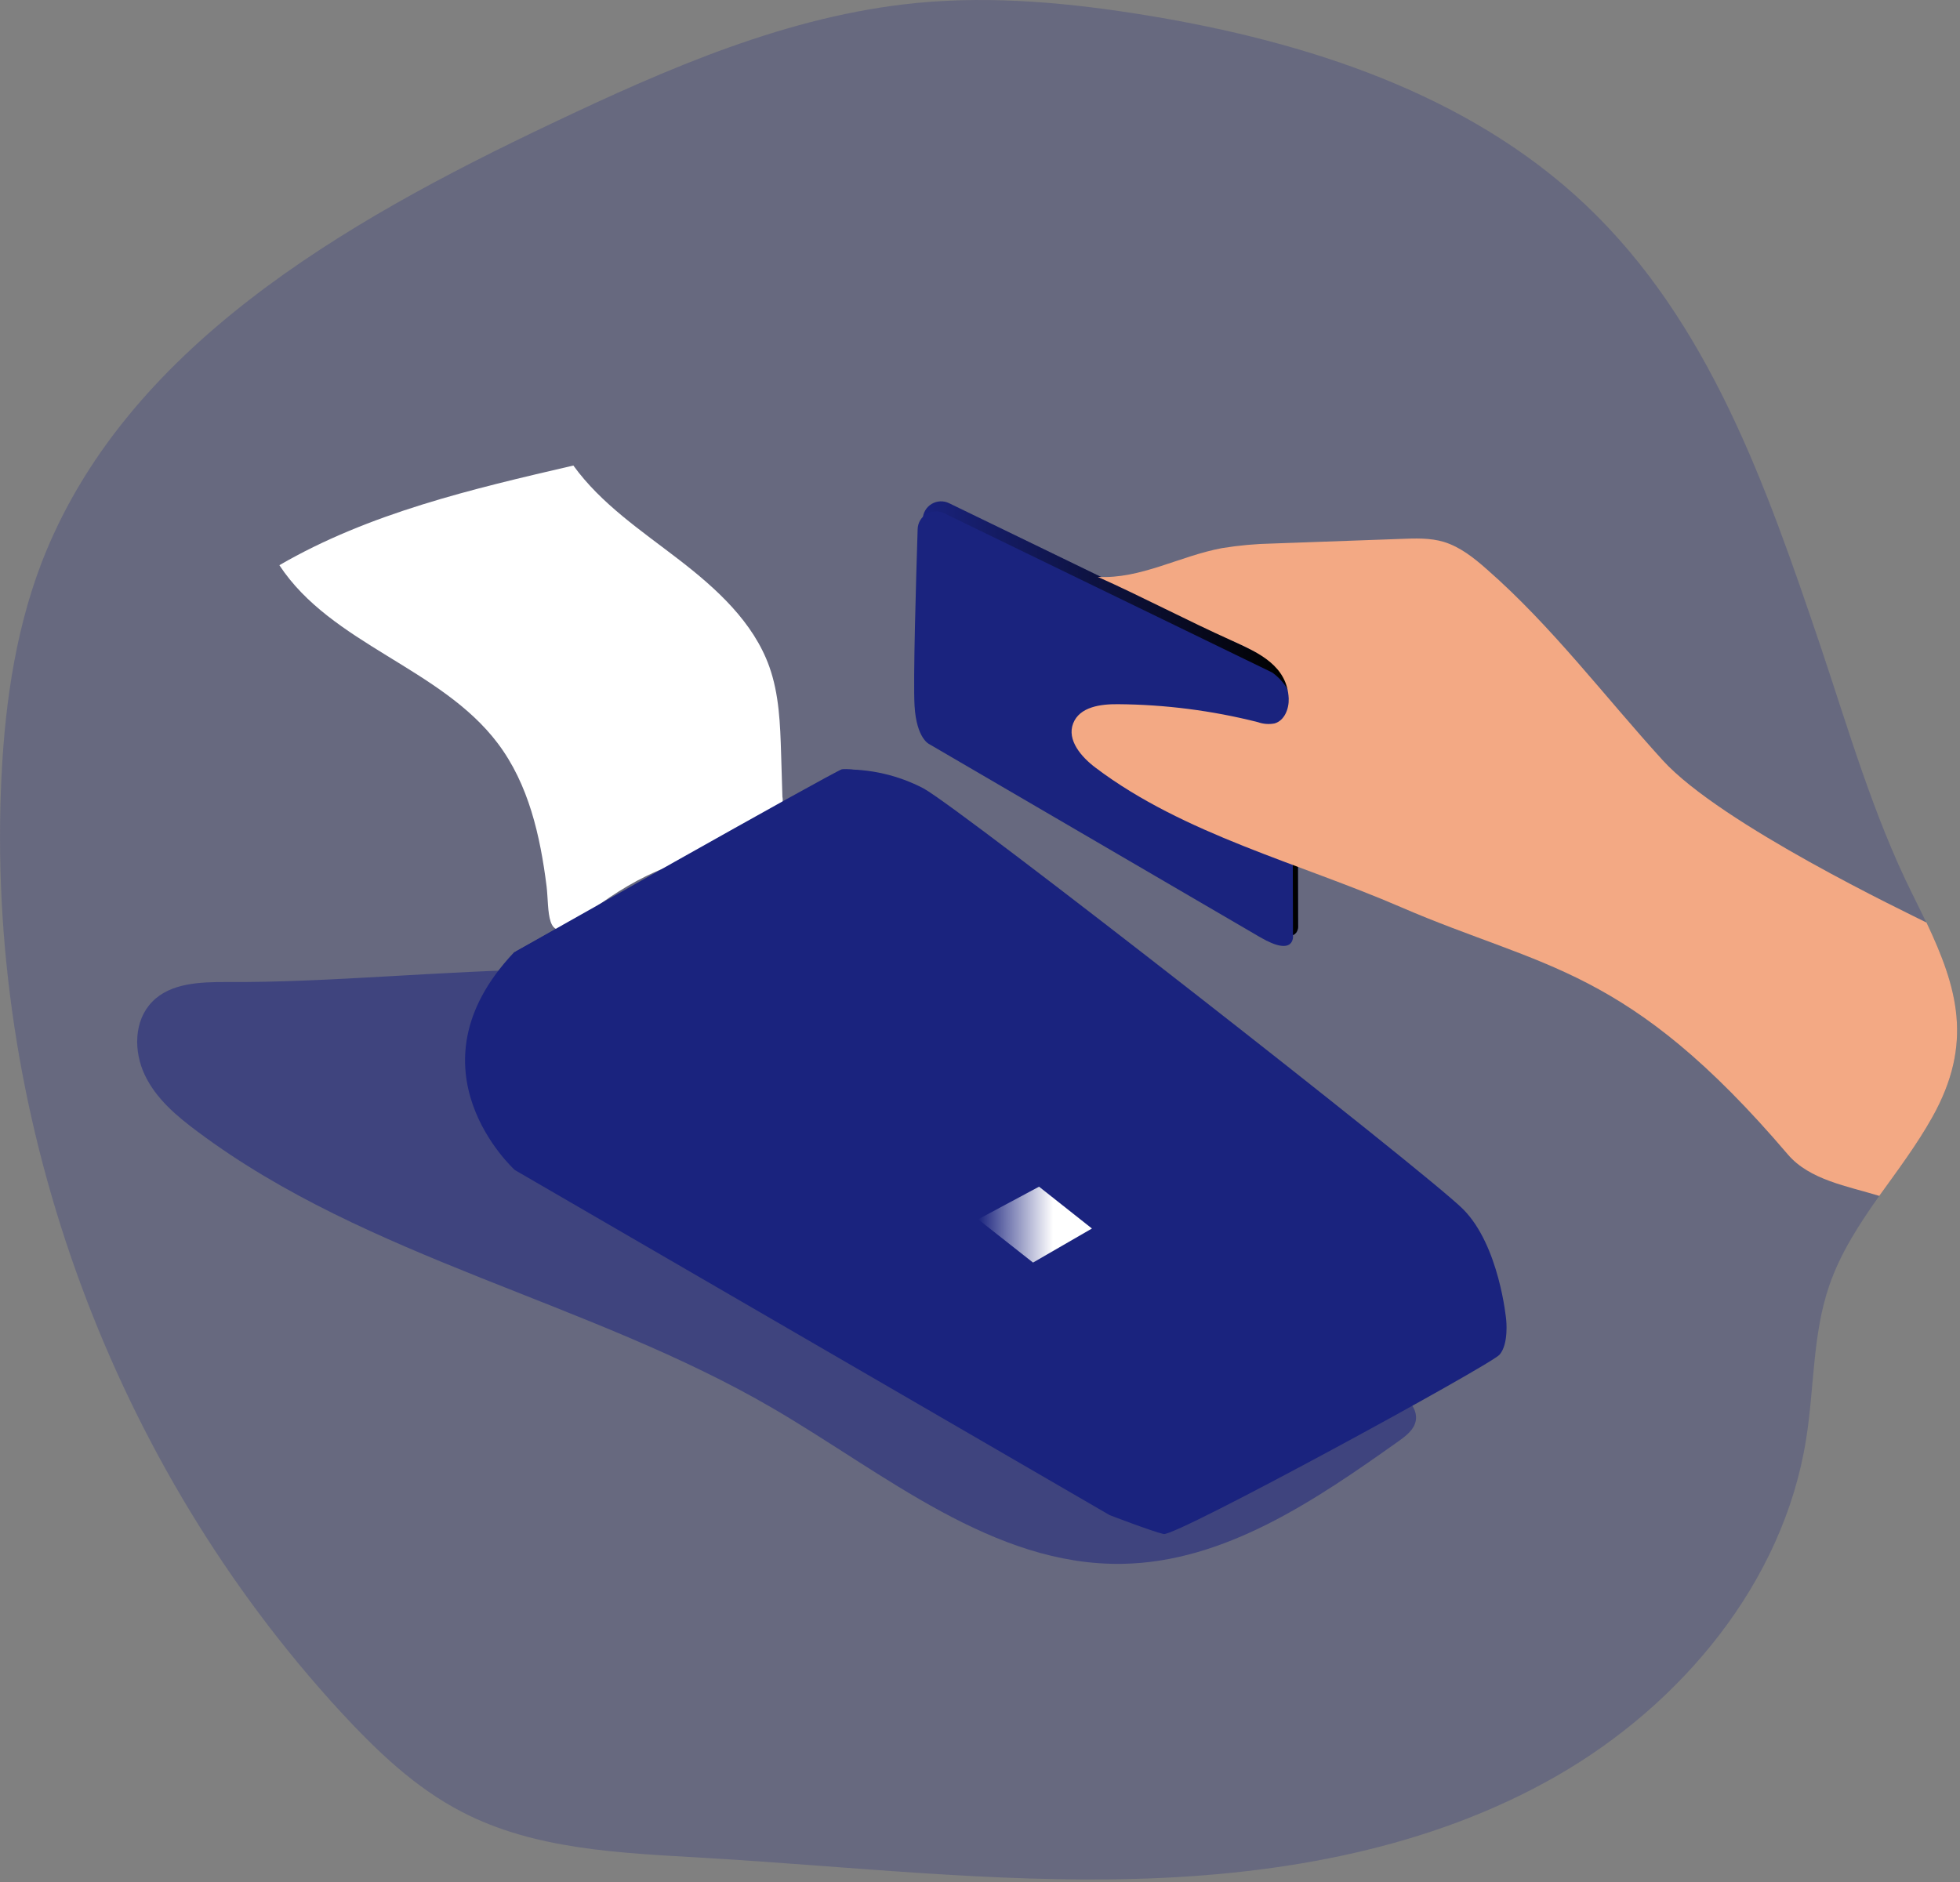 <svg width="481" height="462" viewBox="0 0 481 462" fill="none" xmlns="http://www.w3.org/2000/svg">
<rect x="0" y="0" width="481" height="462" fill="#808080" stroke="none"/>
<g clip-path="url(#clip0)">
<path opacity="0.24" d="M474.19 274.24C470.42 280.98 465.72 287.24 461.19 293.54C456.29 300.45 451.67 307.54 448.92 315.54C444.79 327.54 445.25 340.69 443.24 353.24C437.7 388.37 412.66 418.42 381.8 436.05C350.94 453.68 314.8 460.14 279.27 461.17C243.74 462.2 208.27 458.1 172.8 456.02C152.5 454.82 131.4 454.12 113.4 444.77C101.9 438.85 92.4 429.71 83.6 420.19C27.82 359.56 -2.82 276.54 0.21 194.25C0.91 175.17 3.38 155.95 10.21 138.11C30.52 85.48 84.21 54.59 135.21 30.39C163.82 16.78 193.44 3.8 224.94 0.73C243.84 -1.1 262.89 0.73 281.62 3.8C320.69 10.22 360.3 23.02 389.08 50.25C419.55 79.07 433.55 119.59 446.67 158.32C453.55 178.77 459.67 200.11 469.32 219.47C470.52 221.87 471.65 224.2 472.74 226.47C480.29 242.33 484.4 256.05 474.19 274.24Z" fill="#1A237E"/>
<path opacity="0.51" d="M55.63 241.04C49.15 241.04 41.9 241.24 37.36 245.88C32.82 250.52 32.77 258.05 35.54 263.88C38.31 269.71 43.37 273.97 48.54 277.81C90.48 309.15 144.54 319.34 189.75 345.73C217.15 361.73 243.68 384.38 275.4 383.86C300.54 383.45 322.75 368.3 343.25 353.73C345.08 352.43 347.05 350.91 347.44 348.73C348.01 345.55 345.09 342.94 342.44 341.04L248.44 272.58C237.1 264.32 225.65 256 212.85 250.25C166.3 229.25 105.31 241.41 55.63 241.04Z" fill="#1A237E"/>
<path d="M126.34 287.19C126.34 287.19 99.03 262.53 126.09 233.82L206.53 188.88C213.519 188.687 220.442 190.284 226.64 193.52C236.24 198.81 350.11 287.86 359.04 296.79C367.97 305.72 369.63 323.94 369.63 323.94C369.63 323.94 370.3 329.94 367.98 332.54C365.66 335.14 288.54 377.23 285.56 376.54C282.58 375.85 272.32 371.9 272.32 371.9L126.34 287.19Z" fill="#1A237E"/>
<path d="M226.45 127.41C226.473 126.659 226.684 125.926 227.064 125.278C227.444 124.63 227.98 124.088 228.624 123.701C229.268 123.314 229.999 123.094 230.749 123.063C231.5 123.031 232.246 123.188 232.92 123.52L313.4 162.57C313.4 162.57 318.74 165.92 318.56 172.06C318.38 178.2 318.56 227.12 318.56 227.12C318.56 227.12 319.2 232.66 310.42 227.53C301.64 222.4 229.33 180.19 229.33 180.19C229.33 180.19 226.16 178.88 225.69 170.76C225.32 164.47 226.05 139.63 226.45 127.41Z" fill="#1A237E"/>
<path d="M226.45 127.41C226.473 126.659 226.684 125.926 227.064 125.278C227.444 124.63 227.98 124.088 228.624 123.701C229.268 123.314 229.999 123.094 230.749 123.063C231.5 123.031 232.246 123.188 232.92 123.52L313.4 162.57C313.4 162.57 318.74 165.92 318.56 172.06C318.38 178.2 318.56 227.12 318.56 227.12C318.56 227.12 319.2 232.66 310.42 227.53C301.64 222.4 229.33 180.19 229.33 180.19C229.33 180.19 226.16 178.88 225.69 170.76C225.32 164.47 226.05 139.63 226.45 127.41Z" fill="url(#paint0_linear)"/>
<path d="M225.2 129.85C225.226 129.1 225.439 128.369 225.819 127.722C226.2 127.076 226.736 126.535 227.379 126.148C228.022 125.761 228.751 125.542 229.5 125.509C230.25 125.476 230.996 125.631 231.67 125.96L312.16 165.05C312.16 165.05 317.5 168.4 317.31 174.55C317.12 180.7 317.31 229.6 317.31 229.6C317.31 229.6 317.96 235.14 309.18 230.01C300.4 224.88 228.09 182.68 228.09 182.68C228.09 182.68 224.92 181.37 224.44 173.24C224.07 166.96 224.81 142.12 225.2 129.85Z" fill="#1A237E"/>
<path d="M224.15 157.11L316.5 206.76L318.55 227.12L224.44 173.25L224.15 157.11Z" fill="url(#paint1_linear)"/>
<path d="M474.19 274.24C470.42 280.98 465.72 287.24 461.19 293.54C453.36 291.14 444.08 289.62 438.76 283.38C399.41 237.21 378.99 237.88 343.76 222.65C318.93 211.89 290.52 204.8 268.9 188.47C265.37 185.83 261.77 181.66 263.36 177.57C264.95 173.48 270.1 172.81 274.36 172.85C285.932 172.937 297.451 174.414 308.67 177.25C309.993 177.727 311.42 177.838 312.8 177.57C315.23 176.87 316.36 173.97 316.26 171.44C315.87 163.53 309.26 160.33 302.04 157.12C291.53 152.41 279.93 146.29 269.4 141.6C279.87 142.2 289.57 136.45 299.9 134.54C304.015 133.869 308.172 133.492 312.34 133.41C322.813 133.023 333.3 132.647 343.8 132.28C347.33 132.14 350.96 132 354.35 133.02C358.35 134.26 361.72 136.94 364.86 139.72C380.86 153.72 393.74 170.9 408.06 186.63C422.38 202.36 468.41 224.23 472.78 226.45C480.29 242.33 484.4 256.05 474.19 274.24Z" fill="#F3A984"/>
<path d="M122.12 182.41C108.12 163.88 81.3 158.13 68.56 138.73C90.61 125.94 115.87 120.02 140.71 114.27C147.52 123.69 157.41 130.27 166.63 137.38C175.85 144.49 184.9 152.7 188.8 163.65C191.22 170.45 191.47 177.81 191.69 185.02L192.01 195.58C192.187 196.429 192.052 197.312 191.629 198.069C191.207 198.826 190.525 199.405 189.71 199.7C183.415 203.529 176.904 206.991 170.21 210.07C166.4 211.74 162.48 213.16 158.73 214.97C152.39 218.02 146.73 222.15 141.14 226.4C133.79 232 134.81 223.29 134.14 217.58C132.58 205.21 129.76 192.51 122.12 182.41Z" fill="white"/>
<path d="M126.09 233.82C126.09 233.82 204.54 189.38 206.53 188.88C208.52 188.38 222.17 190.12 231.85 198.32C241.53 206.52 294.16 247.97 294.16 247.97C294.16 247.97 295.4 252.69 293.4 255.41C291.4 258.13 228.85 293.64 222.4 291.9C215.95 290.16 153.65 224.88 126.09 233.82Z" fill="#1A237E"/>
<path d="M126.09 233.82C126.09 233.82 204.54 189.38 206.53 188.88C208.52 188.38 222.17 190.12 231.85 198.32C241.53 206.52 294.16 247.97 294.16 247.97C294.16 247.97 295.4 252.69 293.4 255.41C291.4 258.13 228.85 293.64 222.4 291.9C215.95 290.16 153.65 224.88 126.09 233.82Z" fill="url(#paint2_linear)"/>
<path d="M125.84 239.03C125.84 239.03 128.33 229.6 154.15 248.96C179.97 268.32 292.67 359.19 292.67 359.19L289.67 374.58C289.67 374.58 128.79 295.63 126.31 287.19C123.83 278.75 104.49 259.41 125.84 239.03Z" fill="url(#paint3_linear)"/>
<path d="M296.64 357.21L365.66 317.49L367.98 332.55L294.16 370.12L296.64 357.21Z" fill="url(#paint4_linear)"/>
<path d="M267.97 301.55L253.51 309.91L240.03 299.29L254.99 291.28L267.97 301.55Z" fill="url(#paint5_linear)"/>
<path d="M283.52 292.55L267.97 301.55L254.99 291.28L271.07 282.71L283.52 292.55Z" fill="url(#paint6_linear)"/>
<path d="M297.6 284.41L283.52 292.55L271.07 282.71L285.6 274.95H285.64L297.6 284.41Z" fill="url(#paint7_linear)"/>
<path d="M312.16 275.98L297.6 284.41L285.64 274.95L300.45 267.02L312.16 275.98Z" fill="url(#paint8_linear)"/>
<path d="M326.76 287.12L311.88 295.73L297.6 284.41L312.16 275.98L326.76 287.12Z" fill="url(#paint9_linear)"/>
<path d="M340.41 297.6L325.28 306.34L311.88 295.73L326.76 287.12L340.41 297.6Z" fill="url(#paint10_linear)"/>
<path d="M353.25 307.4L337.94 316.36L325.28 306.34L340.41 297.6L353.25 307.4Z" fill="url(#paint11_linear)"/>
<path d="M337.94 316.36L323.94 324.54L311.24 314.49L325.28 306.34L337.94 316.36Z" fill="url(#paint12_linear)"/>
<path d="M323.94 324.54L308.46 333.61L295.69 323.49L311.24 314.49L323.94 324.54Z" fill="url(#paint13_linear)"/>
<path d="M308.46 333.61L294.17 341.97L281.3 331.81L295.69 323.49L308.46 333.61Z" fill="url(#paint14_linear)"/>
<path d="M295.69 323.49L281.3 331.81L267.86 321.23L282.29 312.87L295.69 323.49Z" fill="url(#paint15_linear)"/>
<path d="M282.29 312.87L267.86 321.23L253.51 309.91L267.97 301.55L282.29 312.87Z" fill="url(#paint16_linear)"/>
<path d="M311.88 295.73L297.81 303.88L283.52 292.55L297.6 284.41L311.88 295.73Z" fill="url(#paint17_linear)"/>
<path d="M297.81 303.88L282.29 312.87L267.97 301.55L283.52 292.55L297.81 303.88Z" fill="url(#paint18_linear)"/>
<path d="M325.28 306.34L311.24 314.49L297.81 303.88L311.88 295.73L325.28 306.34Z" fill="url(#paint19_linear)"/>
<path d="M311.24 314.49L295.69 323.49L282.29 312.87L297.81 303.88L311.24 314.49Z" fill="url(#paint20_linear)"/>
</g>
<defs>
<linearGradient id="paint0_linear" x1="225.58" y1="176.36" x2="318.57" y2="176.36" gradientUnits="userSpaceOnUse">
<stop stop-color="#010101" stop-opacity="0"/>
<stop offset="0.95" stop-color="#010101"/>
</linearGradient>
<linearGradient id="paint1_linear" x1="26583.5" y1="12049.7" x2="25136.1" y2="17563.4" gradientUnits="userSpaceOnUse">
<stop stop-color="#010101" stop-opacity="0"/>
<stop offset="0.95" stop-color="#010101"/>
</linearGradient>
<linearGradient id="paint2_linear" x1="29215.7" y1="25357.9" x2="57592.8" y2="25357.9" gradientUnits="userSpaceOnUse">
<stop stop-color="#010101" stop-opacity="0"/>
<stop offset="0.95" stop-color="#010101"/>
</linearGradient>
<linearGradient id="paint3_linear" x1="48536.2" y1="36378.6" x2="36344" y2="72031.9" gradientUnits="userSpaceOnUse">
<stop stop-color="#010101" stop-opacity="0"/>
<stop offset="0.95" stop-color="#010101"/>
</linearGradient>
<linearGradient id="paint4_linear" x1="26606.6" y1="15572.8" x2="21351.2" y2="32381.7" gradientUnits="userSpaceOnUse">
<stop stop-color="#010101" stop-opacity="0"/>
<stop offset="0.95" stop-color="#010101"/>
</linearGradient>
<linearGradient id="paint5_linear" x1="240.04" y1="300.6" x2="267.97" y2="300.6" gradientUnits="userSpaceOnUse">
<stop stop-color="white" stop-opacity="0"/>
<stop offset="0.66" stop-color="white"/>
</linearGradient>
<linearGradient id="paint6_linear" x1="7529.85" y1="5786.44" x2="8343.81" y2="5786.44" gradientUnits="userSpaceOnUse">
<stop stop-color="white" stop-opacity="0"/>
<stop offset="0.66" stop-color="white"/>
</linearGradient>
<linearGradient id="paint7_linear" x1="7462.56" y1="5268.94" x2="8166.13" y2="5268.94" gradientUnits="userSpaceOnUse">
<stop stop-color="white" stop-opacity="0"/>
<stop offset="0.66" stop-color="white"/>
</linearGradient>
<linearGradient id="paint8_linear" x1="7860.81" y1="5061.62" x2="8564.12" y2="5061.62" gradientUnits="userSpaceOnUse">
<stop stop-color="white" stop-opacity="0"/>
<stop offset="0.66" stop-color="white"/>
</linearGradient>
<linearGradient id="paint9_linear" x1="8975.33" y1="5921.52" x2="9825.92" y2="5921.52" gradientUnits="userSpaceOnUse">
<stop stop-color="white" stop-opacity="0"/>
<stop offset="0.66" stop-color="white"/>
</linearGradient>
<linearGradient id="paint10_linear" x1="9209.82" y1="5990.27" x2="10023.8" y2="5990.27" gradientUnits="userSpaceOnUse">
<stop stop-color="white" stop-opacity="0"/>
<stop offset="0.66" stop-color="white"/>
</linearGradient>
<linearGradient id="paint11_linear" x1="9423.36" y1="6056.54" x2="10205.7" y2="6056.54" gradientUnits="userSpaceOnUse">
<stop stop-color="white" stop-opacity="0"/>
<stop offset="0.66" stop-color="white"/>
</linearGradient>
<linearGradient id="paint12_linear" x1="8621.35" y1="6047.35" x2="9334.24" y2="6047.35" gradientUnits="userSpaceOnUse">
<stop stop-color="white" stop-opacity="0"/>
<stop offset="0.66" stop-color="white"/>
</linearGradient>
<linearGradient id="paint13_linear" x1="8648.93" y1="6510.32" x2="9447" y2="6510.32" gradientUnits="userSpaceOnUse">
<stop stop-color="white" stop-opacity="0"/>
<stop offset="0.66" stop-color="white"/>
</linearGradient>
<linearGradient id="paint14_linear" x1="7921.41" y1="6472.34" x2="8659.07" y2="6472.34" gradientUnits="userSpaceOnUse">
<stop stop-color="white" stop-opacity="0"/>
<stop offset="0.66" stop-color="white"/>
</linearGradient>
<linearGradient id="paint15_linear" x1="7722.41" y1="6417.99" x2="8496.92" y2="6417.99" gradientUnits="userSpaceOnUse">
<stop stop-color="white" stop-opacity="0"/>
<stop offset="0.66" stop-color="white"/>
</linearGradient>
<linearGradient id="paint16_linear" x1="7549.53" y1="6429.71" x2="8377.82" y2="6429.71" gradientUnits="userSpaceOnUse">
<stop stop-color="white" stop-opacity="0"/>
<stop offset="0.66" stop-color="white"/>
</linearGradient>
<linearGradient id="paint17_linear" x1="8324.15" y1="6011.32" x2="9128.44" y2="6011.32" gradientUnits="userSpaceOnUse">
<stop stop-color="white" stop-opacity="0"/>
<stop offset="0.66" stop-color="white"/>
</linearGradient>
<linearGradient id="paint18_linear" x1="8264.19" y1="6443.62" x2="9154.62" y2="6443.62" gradientUnits="userSpaceOnUse">
<stop stop-color="white" stop-opacity="0"/>
<stop offset="0.66" stop-color="white"/>
</linearGradient>
<linearGradient id="paint19_linear" x1="8478.65" y1="6019.59" x2="9233.25" y2="6019.59" gradientUnits="userSpaceOnUse">
<stop stop-color="white" stop-opacity="0"/>
<stop offset="0.66" stop-color="white"/>
</linearGradient>
<linearGradient id="paint20_linear" x1="8454.58" y1="6455.14" x2="9292.68" y2="6455.14" gradientUnits="userSpaceOnUse">
<stop stop-color="white" stop-opacity="0"/>
<stop offset="0.66" stop-color="white"/>
</linearGradient>
<clipPath id="clip0">
<rect width="480.26" height="461.3" fill="white"/>
</clipPath>
</defs>
</svg>
